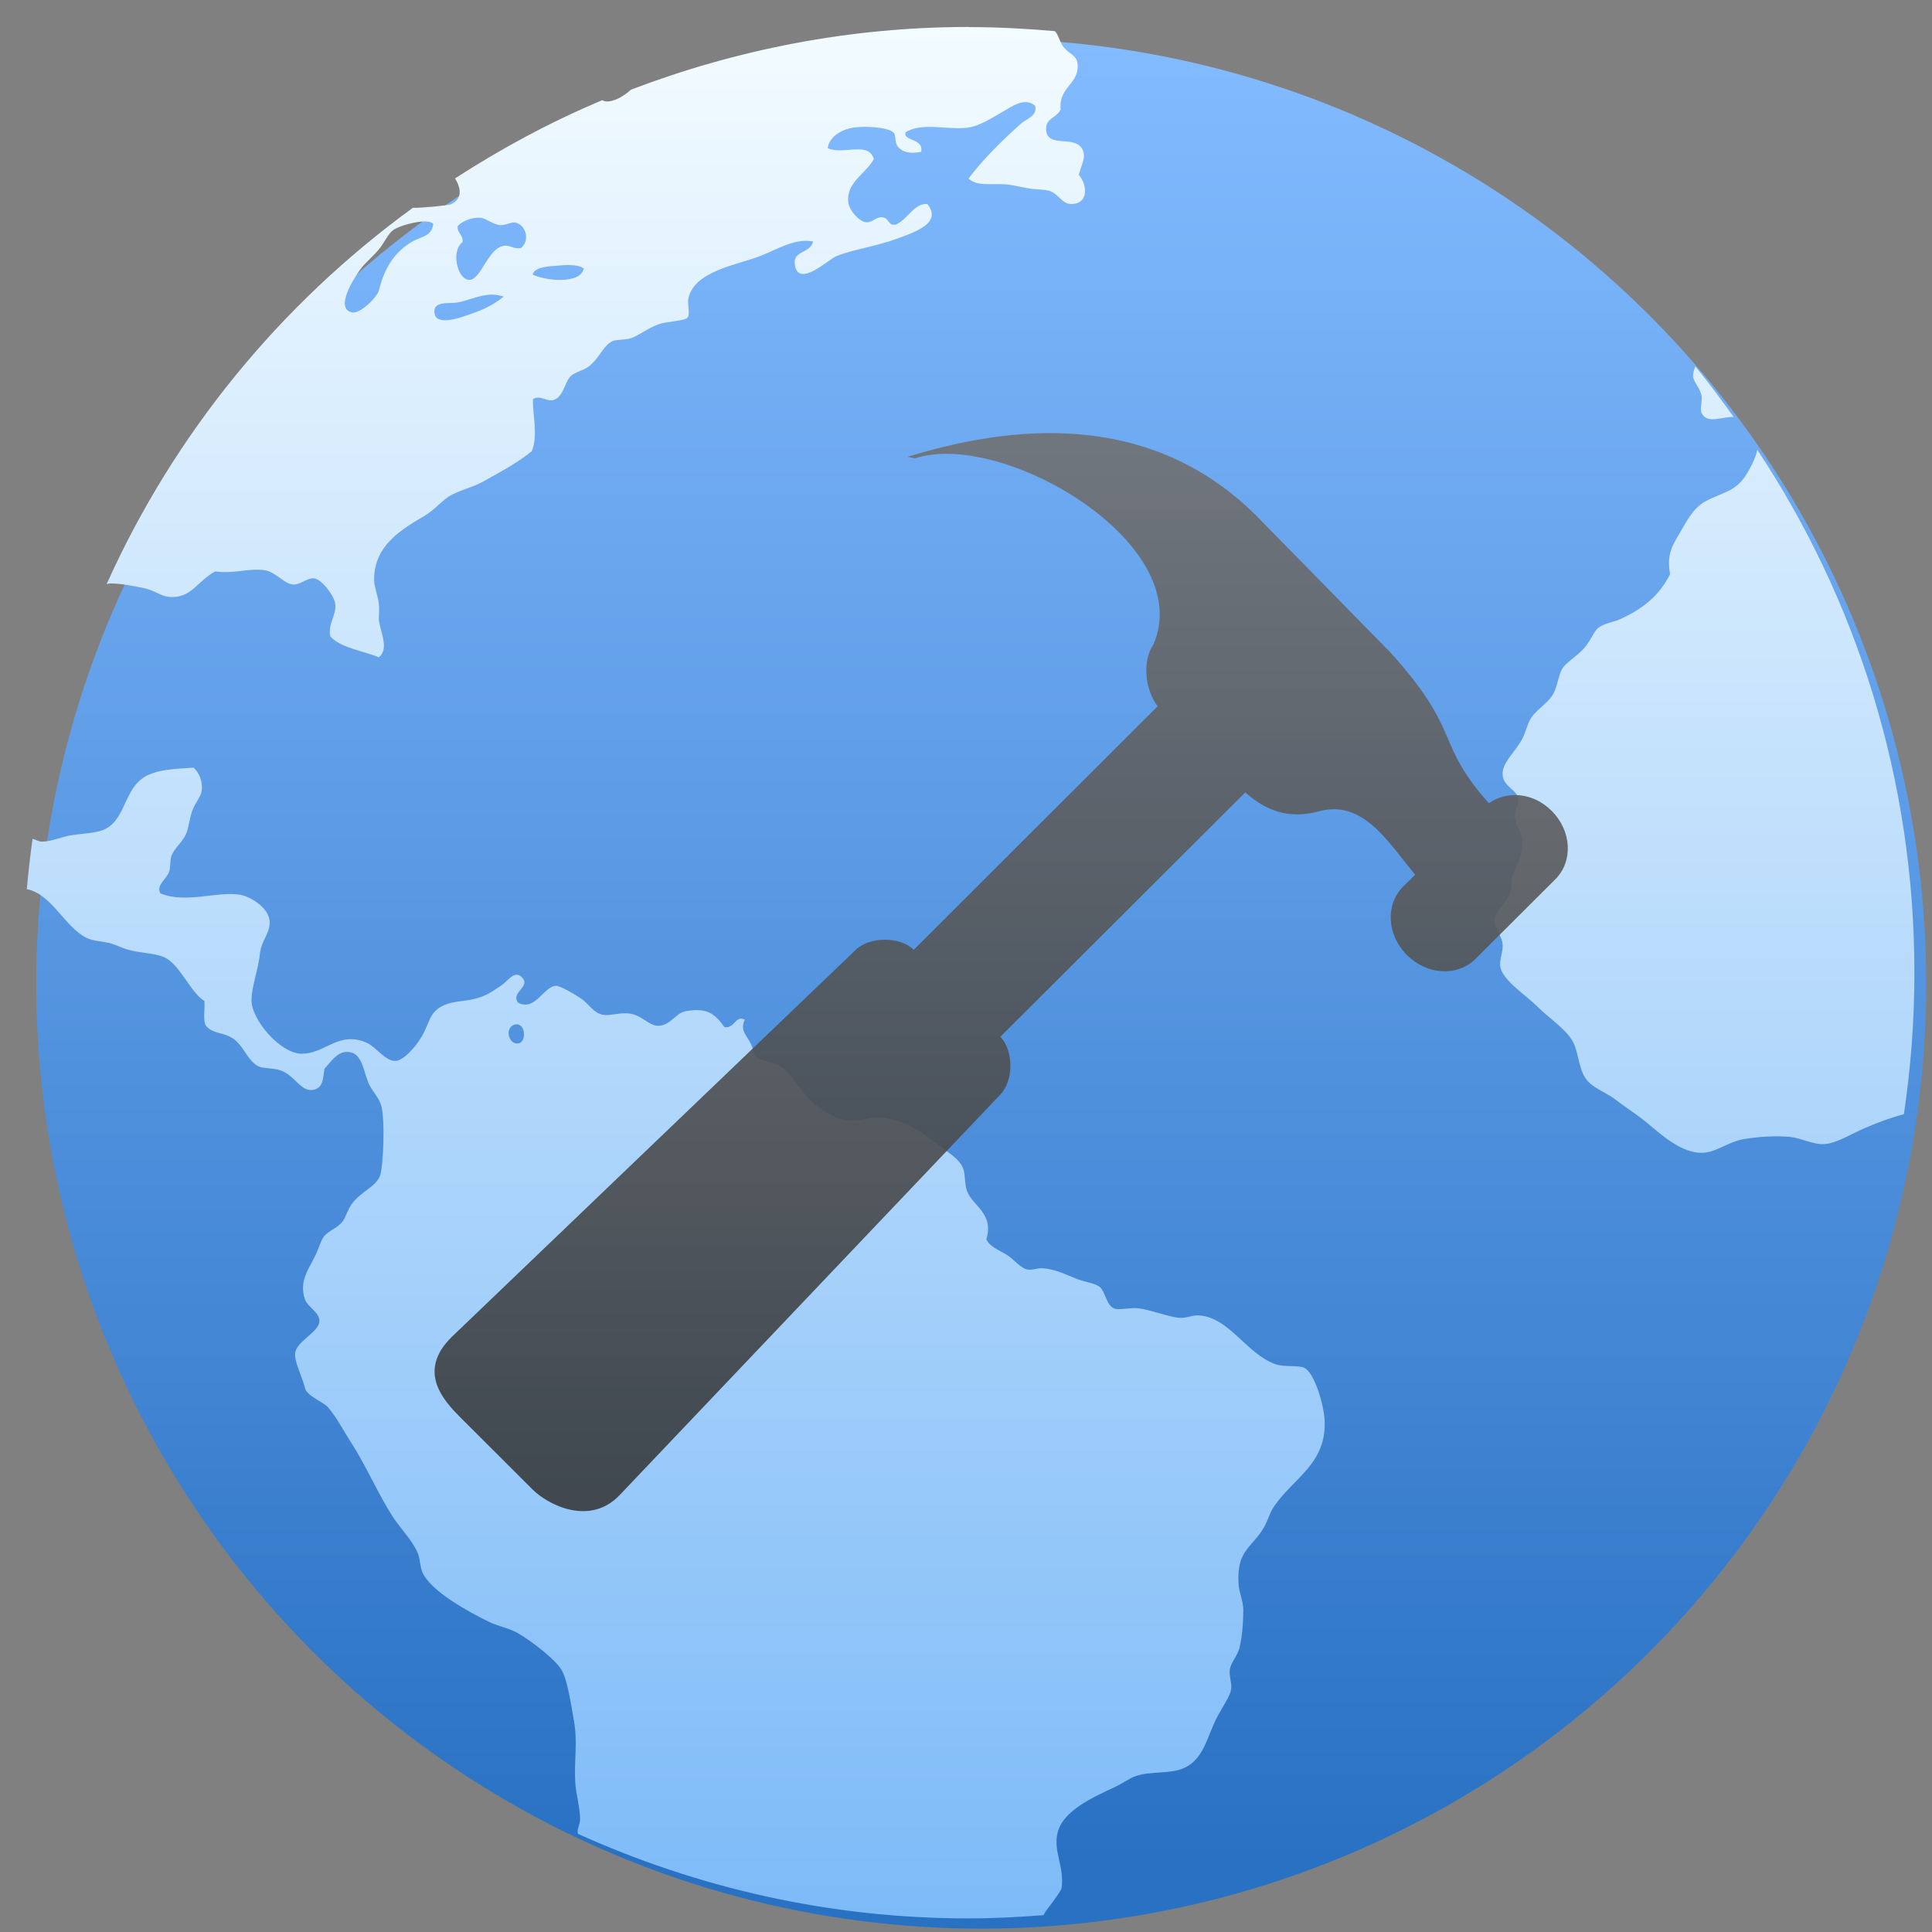 <svg height="32" viewBox="0 0 32 32" width="32" xmlns="http://www.w3.org/2000/svg" xmlns:xlink="http://www.w3.org/1999/xlink"><rect x="0" y="0" width="32" height="32" fill="#808080" stroke="none"/><linearGradient id="a" gradientUnits="userSpaceOnUse" x1="399.571" x2="399.571" y1="545.798" y2="517.798"><stop offset="0" stop-color="#3889e9"/><stop offset="1" stop-color="#5ea5fb"/></linearGradient><linearGradient id="b" gradientUnits="userSpaceOnUse" x1="397.571" x2="397.571" y1="544.798" y2="517.798"><stop offset="0" stop-color="#2971c3"/><stop offset="1" stop-color="#83bbff"/></linearGradient><linearGradient id="c" gradientUnits="userSpaceOnUse" x1="412.037" x2="412.037" y1="542.201" y2="526.201"><stop offset="0" stop-color="#d0d0d0"/><stop offset="1" stop-color="#f1eeee"/></linearGradient><linearGradient id="d" gradientUnits="userSpaceOnUse" x1="412.037" x2="412.037" y1="542.201" y2="526.201"><stop offset="0" stop-color="#373a3d"/><stop offset="1" stop-color="#727273"/></linearGradient><linearGradient id="e" gradientTransform="matrix(1.107 0 0 1.107 382.796 514.074)" gradientUnits="userSpaceOnUse" x1="16.038" x2="16.038" y1="29.505" y2="2.32"><stop offset="0" stop-color="#7cbaf8"/><stop offset="1" stop-color="#f4fcff"/></linearGradient><g transform="translate(-384.571 -515.798)"><ellipse cx="400.571" cy="531.798" fill="url(#a)"/><g transform="matrix(1.118 0 0 1.118 -47.015 -62.46)"><circle cx="400.571" cy="531.798" fill="url(#b)" r="14"/><circle cx="400.571" cy="531.798" fill="none" r="14"/><g fill="url(#c)" transform="translate(-11.466 -2.903)"><g fill="url(#c)" transform="matrix(.903 0 0 .903 50.095 54.162)"><circle cx="400.571" cy="531.798" fill="url(#a)" r="0"/><path d="m400.541 517.034c-1.862 0-3.634.355-5.272.979-.119.109-.274.194-.396.183-.017-.002-.033-.012-.051-.019-.807.338-1.573.752-2.299 1.221.094.153.122.324-.071.407-.033.013-.443.056-.587.052-2.065 1.501-3.722 3.519-4.781 5.875.017-.003.032-.01.05-.011.161-.003.392.043.546.076.142.029.257.125.381.134.35.027.434-.246.719-.398.295.041.491-.05.757-.021.182.021.313.214.454.225.119.012.224-.112.339-.094.112.018.305.261.323.398.024.17-.125.323-.076.51.178.182.502.218.757.323.166-.137.022-.39 0-.588-.003-.087.012-.165 0-.245-.015-.136-.073-.261-.074-.378-.003-.539.435-.791.796-1.003.156-.093.28-.255.415-.323.192-.096.334-.118.493-.208.287-.161.533-.29.757-.473.103-.244.01-.572.019-.813.104-.064.193.027.303.019.173-.036.187-.28.285-.378.057-.056.213-.096.284-.151.172-.135.229-.34.379-.398.054-.022.179-.015.264-.038.112-.03.272-.162.454-.225.119-.041.391-.05.437-.095.056-.057-.001-.217.019-.303.092-.427.735-.518 1.116-.662.267-.101.54-.286.833-.229-.058.203-.33.131-.284.378.064.342.522-.098.643-.148.231-.097.627-.157.93-.267.266-.097.742-.245.492-.549-.209-.012-.31.245-.492.323-.126.021-.101-.105-.209-.115-.102-.012-.159.094-.264.076-.104-.017-.25-.181-.267-.303-.041-.316.267-.446.398-.682-.087-.286-.482-.058-.721-.17.024-.17.199-.288.398-.32.163-.027.529-.013.626.073.056.049.004.167.095.247.096.087.215.078.34.058.044-.216-.28-.162-.245-.304.256-.167.672-.03.985-.076.18-.027.369-.154.529-.244.152-.086.349-.237.51-.095.043.155-.14.206-.226.283-.29.258-.588.553-.813.852.138.135.389.067.623.095.091.012.206.039.303.057.113.021.233.014.321.037.159.039.202.209.359.209.259-0.0.262-.281.115-.456.046-.179.119-.271.057-.396-.117-.233-.545-.012-.567-.303-.013-.189.158-.18.226-.321-.031-.365.299-.391.264-.718-.015-.137-.131-.139-.226-.267-.049-.062-.072-.184-.128-.238-.442-.038-.888-.063-1.341-.063zm-7.618 2.978h.002c.088.012.195.107.301.115.101.003.184-.056.247-.038.158.041.225.281.076.398-.124.015-.172-.054-.265-.037-.257.043-.356.547-.548.531-.181-.015-.279-.457-.095-.588.012-.115-.084-.133-.078-.247.055-.07.21-.145.36-.133zm-.852.059c.053.002.092.014.112.037-.025.202-.183.189-.339.283-.269.162-.425.41-.51.757-.025.101-.29.368-.418.342-.3-.063.083-.617.151-.701.076-.093.177-.175.267-.283.086-.104.143-.245.226-.303.091-.063.352-.139.51-.133zm2.24.68c.096.002.183.018.222.057-.062.25-.6.184-.797.093.012-.094.16-.12.284-.133.087-.003.195-.021.291-.018zm-1.225.461c.064-.002.129.012.196.03-.174.146-.363.228-.662.323-.144.045-.392.101-.417-.059-.03-.197.21-.151.342-.169.165-.023.347-.119.541-.125zm18.799 1.122c-.023.054-.038.107-.036.159.012.091.112.179.134.303.012.066-.031.207 0 .267.091.177.33.05.5.059-.194-.267-.387-.534-.598-.787zm.967 1.302c-.027.13-.116.301-.187.409-.165.251-.389.263-.626.396-.197.112-.282.299-.398.493-.125.21-.203.337-.151.642-.169.336-.425.541-.776.701-.103.047-.245.064-.34.133-.075.055-.119.201-.226.321-.133.148-.272.21-.342.323-.054.087-.072.261-.133.378-.081.159-.253.237-.359.398-.048.074-.081.225-.134.323-.12.218-.325.375-.303.567.022.185.232.218.247.379.003.091-.06.147-.057.247.003.145.101.247.112.359.028.281-.095.393-.148.585-.025.092-.014.195-.038.267-.047.141-.243.268-.247.434-.002.118.121.213.131.379.003.115-.057.237-.036.342.04.206.408.445.568.605.214.214.494.38.587.606.077.192.077.441.226.585.11.107.294.173.435.284.132.103.276.193.417.303.23.18.579.54.946.512.192-.013.388-.17.606-.209.224-.04.514-.061.74-.037.173.017.351.121.531.112.19-.012.407-.152.623-.246.173-.075.386-.159.62-.221.107-.72.164-1.458.164-2.209 0-3.023-.904-5.825-2.451-8.16zm-24.416 4.961c-.314.018-.52.032-.699.112-.41.186-.33.74-.74.871-.141.045-.336.048-.491.076-.135.025-.298.098-.437.095-.038-0-.093-.029-.141-.044-.036.259-.066.522-.09.786.389.074.59.591.934.761.094.047.217.05.339.076.098.022.172.063.267.095.2.068.445.06.606.131.241.107.418.561.626.682.012.122-.024.287.019.378.098.133.236.103.398.19.193.104.252.373.435.456.063.028.222.025.321.055.251.076.333.366.548.303.141-.041.13-.187.153-.322.093-.101.195-.261.34-.264.235-.012.256.243.342.471.049.129.175.242.208.378.059.235.029.939-.021 1.08-.059.172-.293.246-.437.437-.068.09-.1.221-.151.284-.093.113-.23.142-.3.247-.039.059-.077.185-.115.264-.114.241-.266.412-.17.701.04.119.226.199.226.339.001.165-.351.312-.378.493-.021.134.109.374.151.549.031.132.281.215.359.303.133.149.239.36.36.548.24.369.428.818.662 1.175.123.187.297.355.379.549.042.098.036.215.074.303.135.305.733.624 1.041.776.144.07.304.095.437.169.201.112.598.412.699.588.09.158.146.543.19.794.059.332.001.587.019.947.012.195.074.39.076.585.001.068-.036.119-.039.189-0.0.011.004.025.004.036 1.859.841 3.919 1.321 6.1 1.321.394 0 .783-.021 1.169-.051.017-.029.032-.059.054-.087.089-.117.168-.219.226-.322.056-.346-.138-.587-.057-.889.09-.34.56-.547.89-.701.113-.053.229-.138.321-.17.228-.079.513-.036.721-.112.355-.13.392-.51.567-.833.083-.153.191-.306.208-.415.014-.098-.036-.19-.021-.306.017-.114.12-.213.151-.339.041-.164.059-.404.059-.587 0-.15-.07-.281-.075-.417-.025-.491.177-.546.359-.813.091-.133.125-.284.189-.379.305-.455.834-.675.796-1.362-.012-.228-.155-.742-.323-.815-.096-.041-.316-.003-.454-.057-.447-.167-.71-.721-1.174-.757-.099-.012-.19.04-.301.038-.183-.012-.46-.128-.663-.151-.129-.013-.302.038-.379 0-.118-.058-.13-.275-.226-.34-.076-.053-.225-.07-.34-.115-.186-.071-.334-.155-.549-.17-.066-.003-.149.032-.226.021-.119-.021-.213-.161-.323-.228-.138-.084-.265-.124-.322-.244.124-.408-.219-.521-.303-.757-.04-.11-.022-.243-.057-.342-.05-.141-.189-.223-.342-.34-.274-.211-.517-.409-.908-.457-.172-.022-.343.052-.551.038-.22-.013-.497-.207-.662-.395-.16-.184-.238-.349-.378-.437-.132-.085-.308-.083-.398-.169-.04-.037-.033-.102-.076-.19-.066-.138-.178-.214-.095-.379-.151-.078-.155.144-.32.115-.147-.209-.271-.308-.606-.247-.153.028-.238.222-.417.226-.146.012-.261-.163-.454-.19-.146-.021-.311.039-.415.02-.162-.032-.211-.167-.359-.264-.108-.071-.318-.192-.379-.19-.19.012-.326.404-.588.265-.128-.162.208-.247.057-.398-.115-.115-.211.052-.303.115-.105.072-.204.144-.32.187-.26.097-.423.047-.626.151-.188.097-.196.26-.303.454-.087.159-.286.39-.417.399-.159.012-.31-.222-.454-.284-.433-.188-.643.167-1.003.172-.334.012-.811-.539-.794-.853.003-.192.11-.482.133-.719.021-.189.149-.302.151-.474.003-.23-.305-.407-.454-.434-.354-.065-.845.142-1.25-.021-.077-.128.091-.217.134-.342.025-.071.01-.166.036-.244.044-.121.171-.214.228-.342.042-.097.053-.238.095-.359.05-.138.141-.226.151-.323.013-.128-.034-.275-.134-.359zm5.06 4.006c.128.012.144.277.013.298-.142.022-.213-.222-.076-.286.023-.012.045-.012.063-.011v-.002z" fill="url(#e)" transform="matrix(1.051 0 0 1.051 -20.353 -26.94)"/></g><path d="m410.945 526.896.111.023c1.287-.427 4.177 1.256 3.533 2.756-.163.235-.135.654.061.917l-3.613 3.608c-.202-.202-.652-.198-.859 0l-5.975 5.725c-.545.522-.116.965.114 1.199l1.072 1.07c.234.233.853.547 1.293.082l5.639-5.933c.197-.206.198-.65 0-.853 0 0 .003-.003 0-.003l3.628-3.62c.383.345.745.374 1.088.281.663-.181 1.032.466 1.429.939l-.179.176c-.265.268-.24.718.057 1.015.297.297.75.321 1.015.057l1.185-1.182c.265-.267.24-.718-.058-1.013-.268-.269-.657-.304-.928-.112-.813-.91-.386-1.047-1.458-2.232l-2.008-2.048c-1.446-1.416-3.325-1.414-5.145-.852z" fill="url(#d)" opacity=".9"/></g></g></g></svg>
